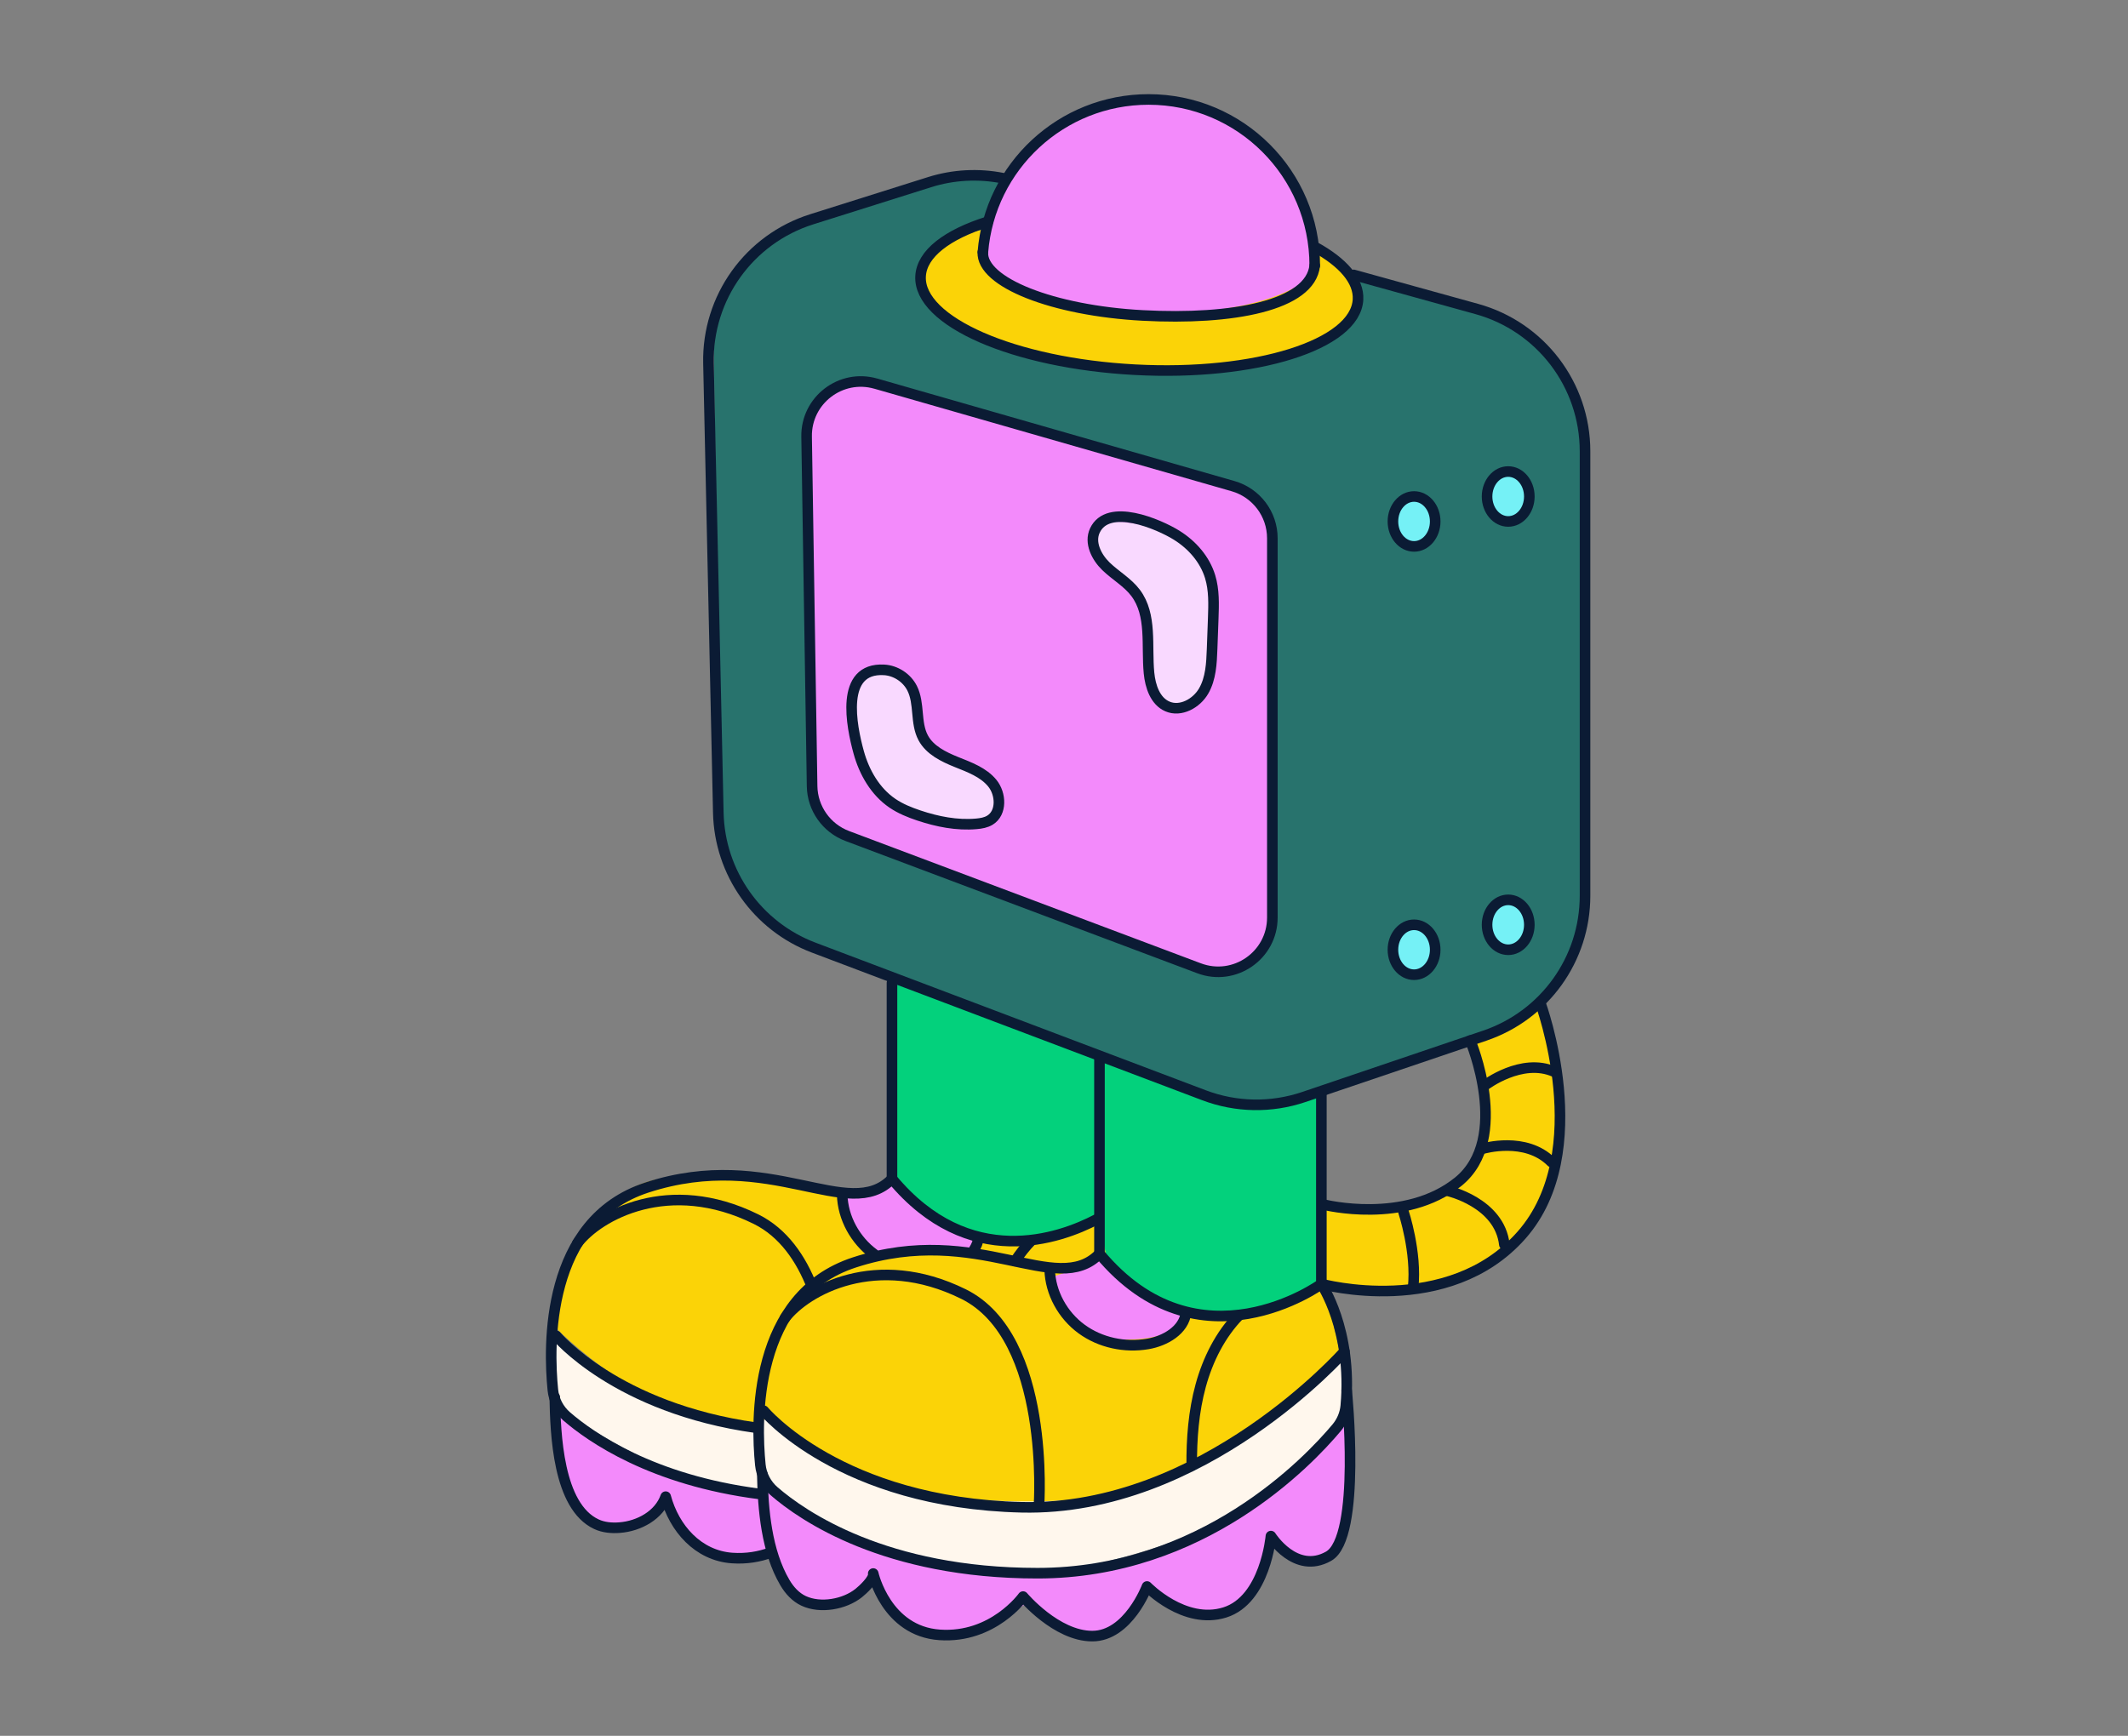 <svg width="201" height="164" viewBox="0 0 201 164" fill="none" xmlns="http://www.w3.org/2000/svg">
<rect x="0" y="0" width="201" height="164" fill="#808080" stroke="none"/>
<path d="M95.312 16.905L91.66 16.363L84.887 18.184L75.1 21.589C75.1 21.589 67.442 25.207 67.442 33.289C67.442 41.371 68.313 77.763 68.313 77.763C68.313 77.763 68.72 86.479 75.527 89.032C82.336 91.586 112.391 102.723 116.131 104.013C119.871 105.3 123.823 103.503 127.228 102.438C130.632 101.373 145.1 95.628 145.1 95.628C145.1 95.628 150.207 88.819 149.994 84.99C149.78 81.161 149.994 40.523 149.994 40.523C149.994 40.523 146.861 31.297 141.726 29.711C135.557 28.646 95.315 16.909 95.315 16.909L95.312 16.905Z" fill="#28736D"/>
<path d="M98.055 21.161C98.055 21.161 88.267 20.948 87.203 25.628C86.138 30.308 96.99 35.629 112.733 34.778C128.476 33.926 129.095 28.689 128.476 27.33C127.856 25.972 124.009 23.288 124.009 23.288L98.052 21.161H98.055Z" fill="#FBD307"/>
<path d="M92.951 24.139C92.951 24.139 96.356 29.884 109.334 29.671C122.313 29.457 124.694 25.311 124.439 25.204C124.184 25.094 122.099 9.461 109.972 9.248C97.844 9.034 92.951 19.673 92.951 24.142V24.139Z" fill="#F38AFB"/>
<path d="M76.78 74.138C76.78 74.138 76.356 77.116 80.823 79.031C85.29 80.947 114.796 92 114.796 92C114.796 92 120.183 90.945 120.183 86.689V49.669C120.183 49.669 119.118 47.116 116.14 45.841C113.163 44.565 81.036 36.053 81.036 36.053C81.036 36.053 76.356 36.83 76.356 41.371C76.356 44.986 76.78 74.135 76.78 74.135V74.138Z" fill="#F38AFB"/>
<path d="M108.693 63.713C108.693 63.713 108.693 66.691 111.033 66.691C113.373 66.691 114.812 64.404 114.652 62.861C114.492 61.316 114.438 55.628 114.438 55.628C114.438 55.628 114.014 50.734 109.545 49.883C105.078 49.032 103.586 49.032 103.376 50.307C103.162 51.582 104.227 53.498 105.292 54.136C106.356 54.774 109.334 58.392 108.696 63.71L108.693 63.713Z" fill="#F9D9FF"/>
<path d="M94.65 75.413C94.65 75.413 93.852 72.877 92.096 72.436C90.344 71.993 87.203 70.095 87.203 70.095L86.321 64.86C86.321 64.86 83.798 62.224 82.095 63.289C80.393 64.353 80.179 67.118 80.179 67.118C80.179 67.118 80.811 74.209 83.798 75.627C86.781 77.044 89.329 77.543 89.329 77.543C89.329 77.543 93.905 78.961 94.329 75.983L94.65 75.413Z" fill="#F9D9FF"/>
<path d="M133.372 51.372C134.547 51.372 135.499 50.372 135.499 49.139C135.499 47.905 134.547 46.905 133.372 46.905C132.198 46.905 131.246 47.905 131.246 49.139C131.246 50.372 132.198 51.372 133.372 51.372Z" fill="#75F1F6"/>
<path d="M142.457 49.142C143.631 49.142 144.583 48.142 144.583 46.908C144.583 45.675 143.631 44.675 142.457 44.675C141.282 44.675 140.33 45.675 140.33 46.908C140.33 48.142 141.282 49.142 142.457 49.142Z" fill="#75F1F6"/>
<path d="M133.372 91.838C134.547 91.838 135.499 90.838 135.499 89.605C135.499 88.371 134.547 87.372 133.372 87.372C132.198 87.372 131.246 88.371 131.246 89.605C131.246 90.838 132.198 91.838 133.372 91.838Z" fill="#75F1F6"/>
<path d="M142.457 89.608C143.631 89.608 144.583 88.608 144.583 87.374C144.583 86.141 143.631 85.141 142.457 85.141C141.282 85.141 140.33 86.141 140.33 87.374C140.33 88.608 141.282 89.608 142.457 89.608Z" fill="#75F1F6"/>
<path d="M84.225 92.434V112.219L93.161 120.091C93.161 120.091 110.82 126.473 116.779 125.409C122.737 124.344 124.863 121.153 124.863 121.153V103.067C124.863 103.067 121.886 104.769 118.267 104.342C114.649 103.918 84.225 92.428 84.225 92.428V92.434Z" fill="#03D17C"/>
<path d="M139.117 98.179C139.117 98.179 143.271 108.462 136.152 112.912C130.407 115.038 125.077 113.711 125.077 113.711V121.81C125.077 121.81 137.912 123.127 142.381 117.806C148.165 112.912 148.61 104.013 145.496 95.115C145.496 95.115 140.823 98.179 139.12 98.179H139.117Z" fill="#FBD307"/>
<path d="M103.747 115.093C103.747 115.093 98.482 117.647 94.333 117.009C90.184 116.372 84.228 112.223 84.228 112.223C84.228 112.223 79.014 113.02 76.621 112.383C74.227 111.745 62.011 109.209 58.271 113.341C54.531 117.472 52.686 121.479 52.366 125.308C52.366 125.308 61.142 134.722 71.514 134.404L72.789 133.927C72.789 133.927 79.649 142.065 96.406 142.225C113.16 142.385 124.97 130.098 126.566 127.864L125.077 121.162C125.077 121.162 118.448 124.991 115.236 124.513C112.024 124.033 106.781 121.642 106.781 121.642L104.547 118.928L103.75 115.099L103.747 115.093Z" fill="#FBD307"/>
<path d="M71.514 134.401C71.514 134.401 58.164 133.283 52.366 125.305L52.526 132.859C52.526 132.859 63.802 140.944 72.101 141.368L75.506 142.433C75.506 142.433 85.931 148.815 95.291 148.815C104.651 148.815 123.375 142.646 127.417 134.348L126.566 127.858C126.566 127.858 114.652 140.517 102.949 141.581C91.248 142.646 78.377 140.73 72.789 133.923L71.514 134.401V134.401Z" fill="#FFF7ED"/>
<path d="M52.526 132.859C52.526 132.859 52.686 143.815 56.835 144.135C60.984 144.455 63.058 142.062 63.058 142.062C63.058 142.062 65.771 146.529 68.482 146.849C71.196 147.169 72.791 147.009 72.791 147.009C72.791 147.009 73.91 151.318 76.62 151.476C79.334 151.636 82.205 149.402 82.205 149.402C82.205 149.402 85.557 154.51 88.908 154.667C92.259 154.827 96.726 151.636 96.726 151.636C96.726 151.636 101.279 155.052 103.673 154.735C106.066 154.417 108.213 150.04 108.213 150.04C108.213 150.04 111.573 153.009 115.233 152.434C118.893 151.858 120.18 145.574 120.18 145.574C120.18 145.574 122.573 147.647 124.489 147.329C126.405 147.009 128.144 143.612 127.254 133.823C127.254 133.823 115.598 148.059 99.582 148.581C83.567 149.103 73.886 142.249 72.035 140.46C71.365 142.51 56.034 137.542 52.523 132.862L52.526 132.859Z" fill="#F38AFB"/>
<path d="M99.28 120.678C99.28 120.678 100.555 125.625 103.589 126.263C106.62 126.901 110.93 126.583 111.888 124.507C111.888 124.507 105.983 120.678 104.547 118.922L99.283 120.678H99.28Z" fill="#F38AFB"/>
<path d="M79.812 112.7C79.812 112.7 79.934 116.487 81.675 117.967C81.924 118.178 81.874 117.899 82.523 118.442C84.899 118.308 91.779 118.282 91.779 118.282C91.779 118.282 93.775 117.122 91.779 116.526C88.588 116.229 84.122 111.419 84.122 111.419C84.122 111.419 81.728 113.014 79.812 112.694V112.7Z" fill="#F38AFB"/>
<path d="M127.859 25.972L139.488 29.193C145.533 30.866 149.714 36.368 149.714 42.637V84.634C149.714 90.613 145.906 95.925 140.244 97.847L123.149 103.645C120.085 104.683 116.758 104.627 113.733 103.482L76.858 89.531C71.537 87.517 67.972 82.475 67.848 76.786L66.919 34.327C66.783 28.125 70.757 22.582 76.674 20.717L87.796 17.211C90.041 16.502 92.423 16.378 94.718 16.834" stroke="#0B1B34" stroke-width="1" stroke-linecap="round" stroke-linejoin="round"/>
<path d="M93.298 20.948C89.484 22.149 87.069 23.959 86.954 26.094C86.725 30.365 95.789 34.321 107.199 34.929C118.608 35.537 128.043 32.569 128.271 28.298C128.366 26.512 126.839 24.783 124.196 23.33" stroke="#0B1B34" stroke-width="1" stroke-linecap="round" stroke-linejoin="round"/>
<path d="M92.835 23.825C92.684 26.672 99.443 29.35 107.931 29.804C116.42 30.258 123.781 28.87 124.181 25.094" stroke="#0B1B34" stroke-width="1" stroke-linecap="round" stroke-linejoin="round"/>
<path d="M124.184 25.094C124.184 16.425 117.155 9.396 108.486 9.396C100.244 9.396 93.484 15.749 92.838 23.825" stroke="#0B1B34" stroke-width="1" stroke-linecap="round" stroke-linejoin="round"/>
<path d="M82.728 36.246L116.473 45.932C118.668 46.564 120.18 48.572 120.18 50.856V86.689C120.18 90.269 116.604 92.743 113.255 91.482L80.026 78.984C78.056 78.243 76.74 76.374 76.707 74.271L76.188 41.249C76.135 37.812 79.418 35.297 82.722 36.246H82.728Z" stroke="#0B1B34" stroke-width="1" stroke-linecap="round" stroke-linejoin="round"/>
<path d="M124.81 103.209V121.31C124.81 121.31 113.24 129.748 103.85 118.451V99.941" stroke="#0B1B34" stroke-width="1" stroke-linecap="round" stroke-linejoin="round"/>
<path d="M124.81 121.31C124.81 121.31 127.761 125.613 127.117 132.817C127.049 133.583 126.741 134.306 126.248 134.896C123.546 138.123 113.549 148.634 97.996 148.634C83.617 148.634 75.826 143.236 73.115 140.887C72.382 140.253 71.917 139.366 71.819 138.402C71.404 134.282 71.086 122.401 80.713 119.269C92.42 115.458 99.769 122.671 103.85 118.454" stroke="#0B1B34" stroke-width="1" stroke-linecap="round" stroke-linejoin="round"/>
<path d="M126.987 127.686C126.987 127.686 113.649 142.812 96.501 142.406C79.352 141.997 72.139 133.286 72.139 133.286" stroke="#0B1B34" stroke-width="1" stroke-linecap="round" stroke-linejoin="round"/>
<path d="M98.135 142.269C98.135 142.269 99.271 126.349 91.014 122.265C82.757 118.181 76.122 121.93 74.132 124.545" stroke="#0B1B34" stroke-width="1" stroke-linecap="round" stroke-linejoin="round"/>
<path d="M117.03 124.273C115.26 126.103 114.085 128.452 113.412 130.908C112.739 133.363 112.549 135.926 112.564 138.473" stroke="#0B1B34" stroke-width="1" stroke-linecap="round" stroke-linejoin="round"/>
<path d="M112.024 124.029C111.811 125.678 110.058 126.693 108.418 126.975C106.253 127.345 103.933 126.862 102.16 125.563C100.386 124.267 99.212 122.152 99.149 119.954" stroke="#0B1B34" stroke-width="1" stroke-linecap="round" stroke-linejoin="round"/>
<path d="M84.252 111.374V92.865" stroke="#0B1B34" stroke-width="1" stroke-linecap="round" stroke-linejoin="round"/>
<path d="M103.601 115.197C100.101 117.036 91.524 120.121 84.252 111.374" stroke="#0B1B34" stroke-width="1" stroke-linecap="round" stroke-linejoin="round"/>
<path d="M71.801 141.154C61.581 139.858 55.777 135.771 53.517 133.811C52.784 133.176 52.318 132.29 52.221 131.326C51.805 127.206 51.488 115.325 61.115 112.193C72.821 108.382 80.171 115.595 84.252 111.377" stroke="#0B1B34" stroke-width="1" stroke-linecap="round" stroke-linejoin="round"/>
<path d="M71.416 134.89C58.2 133.046 52.538 126.209 52.538 126.209" stroke="#0B1B34" stroke-width="1" stroke-linecap="round" stroke-linejoin="round"/>
<path d="M76.724 121.636C75.656 118.896 73.993 116.464 71.412 115.185C63.155 111.101 56.521 114.85 54.531 117.466" stroke="#0B1B34" stroke-width="1" stroke-linecap="round" stroke-linejoin="round"/>
<path d="M97.432 117.196C96.854 117.795 96.338 118.447 95.884 119.144" stroke="#0B1B34" stroke-width="1" stroke-linecap="round" stroke-linejoin="round"/>
<path d="M82.559 118.486C80.785 117.19 79.611 115.076 79.548 112.878" stroke="#0B1B34" stroke-width="1" stroke-linecap="round" stroke-linejoin="round"/>
<path d="M92.426 116.95C92.373 117.362 92.221 117.736 92.002 118.065" stroke="#0B1B34" stroke-width="1" stroke-linecap="round" stroke-linejoin="round"/>
<path d="M127.2 131.379C127.2 131.379 128.618 145.262 125.489 147.033C122.36 148.803 120.044 145.129 120.044 145.129C120.044 145.129 119.519 151.14 115.69 152.342C111.858 153.543 108.34 149.892 108.34 149.892C108.34 149.892 106.576 154.578 103.171 154.578C99.766 154.578 96.634 150.844 96.634 150.844C96.634 150.844 93.802 154.812 88.754 154.462C83.706 154.112 82.487 148.694 82.481 148.667C82.603 149.201 81.437 150.254 81.108 150.512C79.764 151.582 77.495 151.989 75.912 151.253C75.152 150.9 74.565 150.251 74.141 149.53C72.403 146.579 72.068 142.634 72.003 139.274" stroke="#0B1B34" stroke-width="1" stroke-linecap="round" stroke-linejoin="round"/>
<path d="M72.759 146.701C71.73 147.074 70.523 147.297 69.155 147.202C65.928 146.976 63.68 144.387 62.877 141.404C62.263 143.147 60.373 144.186 58.529 144.328C57.784 144.387 57.013 144.322 56.337 144.008C52.686 142.308 52.469 135.436 52.401 132.014" stroke="#0B1B34" stroke-width="1" stroke-linecap="round" stroke-linejoin="round"/>
<path d="M145.497 94.769C145.497 94.769 150.669 108.788 143.726 116.68C136.783 124.572 124.807 121.307 124.807 121.307" stroke="#0B1B34" stroke-width="1" stroke-linecap="round" stroke-linejoin="round"/>
<path d="M138.874 98.309C138.874 98.309 142.777 107.563 137.741 111.644C132.705 115.728 125.083 113.821 125.083 113.821" stroke="#0B1B34" stroke-width="1" stroke-linecap="round" stroke-linejoin="round"/>
<path d="M136.742 112.507C136.742 112.507 141.641 113.596 142.095 117.588" stroke="#0B1B34" stroke-width="1" stroke-linecap="round" stroke-linejoin="round"/>
<path d="M140.099 108.515C140.099 108.515 144.091 107.335 146.541 109.784" stroke="#0B1B34" stroke-width="1" stroke-linecap="round" stroke-linejoin="round"/>
<path d="M140.28 102.527C140.28 102.527 143.729 99.896 146.814 101.258" stroke="#0B1B34" stroke-width="1" stroke-linecap="round" stroke-linejoin="round"/>
<path d="M132.569 114.503C132.569 114.503 133.838 118.314 133.476 121.672" stroke="#0B1B34" stroke-width="1" stroke-linecap="round" stroke-linejoin="round"/>
<path d="M111.149 50.574C112.603 51.479 113.807 52.852 114.305 54.492C114.688 55.75 114.643 57.093 114.596 58.407C114.56 59.377 114.524 60.35 114.489 61.32C114.438 62.678 114.373 64.099 113.694 65.279C113.015 66.46 111.514 67.284 110.268 66.744C109.109 66.243 108.652 64.843 108.53 63.586C108.281 60.999 108.827 58.105 107.27 56.026C106.514 55.017 105.372 54.383 104.467 53.508C103.563 52.633 102.883 51.271 103.414 50.129C104.663 47.454 109.456 49.518 111.152 50.574H111.149Z" stroke="#0B1B34" stroke-width="1" stroke-linecap="round" stroke-linejoin="round"/>
<path d="M83.504 63.289C84.608 63.351 85.658 64.036 86.156 65.027C86.88 66.465 86.441 68.286 87.2 69.707C87.826 70.873 89.113 71.501 90.344 71.997C91.572 72.489 92.888 72.967 93.725 73.99C94.564 75.016 94.635 76.796 93.508 77.487C93.126 77.721 92.669 77.798 92.221 77.837C90.385 78 88.534 77.629 86.785 77.045C85.916 76.754 85.056 76.407 84.296 75.891C82.671 74.785 81.63 72.972 81.108 71.077C80.426 68.607 79.296 63.055 83.504 63.289V63.289Z" stroke="#0B1B34" stroke-width="1" stroke-linecap="round" stroke-linejoin="round"/>
<path d="M142.457 89.732C143.559 89.732 144.453 88.676 144.453 87.374C144.453 86.072 143.559 85.016 142.457 85.016C141.354 85.016 140.461 86.072 140.461 87.374C140.461 88.676 141.354 89.732 142.457 89.732Z" stroke="#0B1B34" stroke-width="1" stroke-linecap="round" stroke-linejoin="round"/>
<path d="M133.565 92.09C134.668 92.09 135.562 91.034 135.562 89.732C135.562 88.43 134.668 87.374 133.565 87.374C132.463 87.374 131.569 88.43 131.569 89.732C131.569 91.034 132.463 92.09 133.565 92.09Z" stroke="#0B1B34" stroke-width="1" stroke-linecap="round" stroke-linejoin="round"/>
<path d="M142.457 49.266C143.559 49.266 144.453 48.211 144.453 46.908C144.453 45.606 143.559 44.55 142.457 44.55C141.354 44.55 140.461 45.606 140.461 46.908C140.461 48.211 141.354 49.266 142.457 49.266Z" stroke="#0B1B34" stroke-width="1" stroke-linecap="round" stroke-linejoin="round"/>
<path d="M133.565 51.624C134.668 51.624 135.562 50.568 135.562 49.266C135.562 47.964 134.668 46.908 133.565 46.908C132.463 46.908 131.569 47.964 131.569 49.266C131.569 50.568 132.463 51.624 133.565 51.624Z" stroke="#0B1B34" stroke-width="1" stroke-linecap="round" stroke-linejoin="round"/>
</svg>

